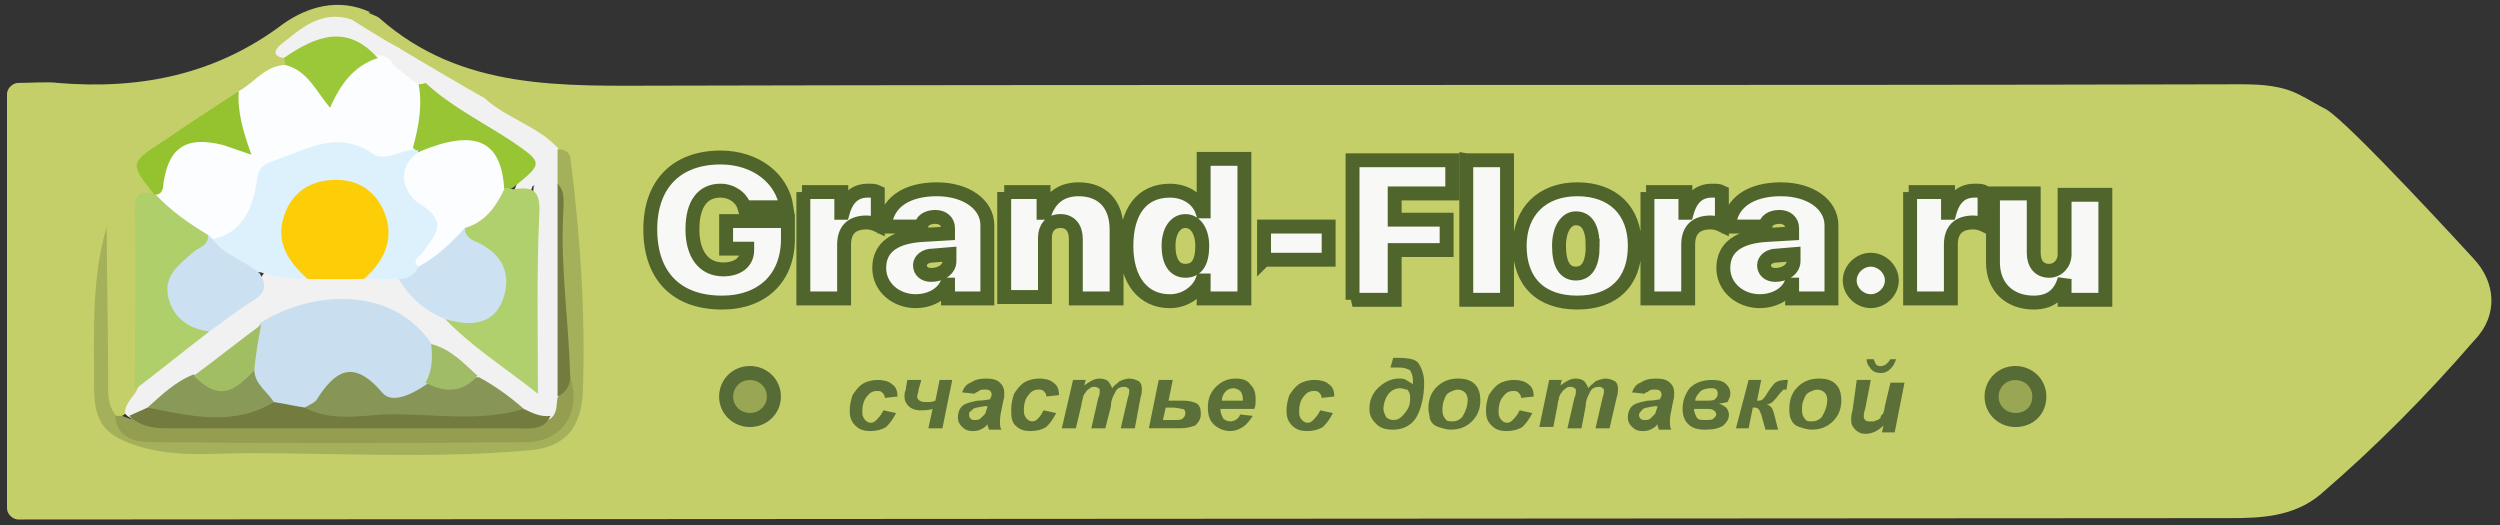 <svg xmlns="http://www.w3.org/2000/svg" width="100" height="21" viewBox="0 0 100 21">
    <rect x="0" y="0" width="100" height="21" fill="#333333" stroke="none"/>
    <g fill="none">
        <path fill="#C4CF69" d="M98.933 10.334s-5-5.47-5.9-5.968c-.336-.166-.673-.387-1.01-.553-.73-.387-1.517-.442-2.416-.442-21.011.055-42.023 0-63.034.055-4.045 0-8.09.221-11.404-2.708-.057-.055-.225-.11-.338-.165-.056 0-.056-.056-.112-.056h.112C13.54-.11 12.303.277 11.348.94c-2.696 2.045-5.73 2.653-9.045 2.377-.337-.055-1.123 0-1.573 0-.224 0-.45.22-.45.442v16.579c0 .22.226.442.45.442l88.483-.055c1.236 0 2.529-.056 3.596-.94 2.247-1.934 4.27-3.979 6.18-6.19.955-.994.842-2.32-.056-3.26zm-76.012 5.14c-.056 1.492-.561 2.044-2.078 2.32-.394.056-.787.056-1.18.056H7.528c-.786 0-1.517-.11-2.19-.387-.675-.276-1.125-.718-1.237-1.381.056.165.112.331.225.442.112.11.28.165.45.165.505-.22.73-.718.898-1.215.169-1.935 0-3.869.056-5.803.057-.553-.056-1.105.281-1.603.113-.11.169-.22.225-.331-.562-.94-.169-1.548.73-2.045.955-.497 1.854-1.16 2.753-1.768.562-.442 1.18-.83 1.742-1.216.056-.11.112-.221.112-.332 0-.552.506-.773.843-1.05.393-.276.842-.22 1.292-.387.168-.055.393 0 .505.166.225.387.73.553 1.124.719.45.165.45.387.281.718.169.497.562.83 1.067.94.113 0 .225-.056.337-.11.338-.443.618-.167.9 0 .449.275.898.552 1.404.662.056.498.505.663.899.884l1.854 1.16c.168.111.393.167.674.167h-.056c-.225.331-.113.663-.113.994.056 2.819.45 5.527.337 8.235z"/>
        <path fill="#F1F1F1" d="M22.36 5.968c-.843-.94-2.08-1.215-2.978-2.044-.618-.332-2.472-1.437-3.315-1.935-.056-.055-.168-.11-.28-.165-.618-.332-1.18-.719-1.742-1.05-1.236-.387-2.023.387-2.865 1.05-.281.276-.169.442.168.497 1.236-.387 2.528-.829 3.764 0 .169.055.281.11.394.166.168.166 3.09 2.266 3.876 2.763 1.011.608 1.798 1.216 1.124 2.487.393.22.674.166.786-.276 0 0 .169-.111.056 0-.28 2.431.113 4.863-.224 7.46-1.124-.884-2.08-1.547-2.978-2.321-.843-.442-1.404-1.216-2.247-1.658-.45-.166-.843-.11-1.292-.166h-2.135c-.618.056-1.18-.165-1.798-.055-.562 1.05-1.517 1.658-2.416 2.321-.898.83-2.078 1.382-2.752 2.487-.113.332-.506.553-.506.995.056.11.169.165.28.22.282.056.563-.11.844-.276.618-.442 1.18-.94 1.854-1.326.898-.663 1.853-1.326 2.752-2.045 2.135-1.27 4.101-1.05 6.405.719.674.442 1.292.884 1.91 1.381.674.498 1.292.995 2.022 1.437.394.221.787.277 1.236.055.337-.276.394-.663.394-1.05V7.35c-.113-.442 0-.94-.337-1.382z"/>
        <path fill="#FCFDFE" d="M9.55 3.647c.619-.331 1.068-1.05 1.91-1.05 1.18-.22 1.293.664 1.686 1.271.337-.773.899-1.492 1.966-1.657.281 0 .506.11.618.386.337.277.674.553 1.012.774.618.829.393 1.658 0 2.487-.73.774-1.573.718-2.529.442-1.797-.553-3.146.11-3.82 1.879-.337.774-.674 1.492-1.685 1.603-.225 0-.393-.056-.562-.166-.73-.498-1.798-.719-1.966-1.824.168-2.21 1.067-2.763 3.37-2.155-.224-.663-.393-1.326 0-1.99z"/>
        <path fill="#97C533" d="M17.022 3.316c1.012.94 2.248 1.547 3.427 2.32 1.293.885 1.293.885.057 1.88-.113.055-.225.055-.337 0-.843-1.769-.843-1.769-3.315-1.437-.112 0-.225-.055-.337-.166.225-.829.393-1.713.225-2.542.056 0 .168 0 .28-.055z"/>
        <path fill="#A5B05A" d="M22.303 7.295V5.968c.225 0 .394.056.506.277.393 3.15.618 6.244.506 9.394-.057 1.437-.675 2.266-2.191 2.377-3.708.331-7.472.11-11.18.11-1.405 0-2.81.166-4.214-.22-1.517-.443-1.966-.94-1.966-2.432 0-2.156-.112-4.31.506-6.41 0 1.989.056 3.978.056 6.023 0 .497-.056 1.05.28 1.492.563.553 1.293.718 2.08.718h13.82c1.854 0 2.247-.497 2.078-2.265-.224-2.598-.056-5.14-.28-7.737z"/>
        <path fill="#AECF69" d="M8.37 13.263c-1.01.774-1.966 1.548-2.977 2.321 0-2.376.056-4.808 0-7.184 0-.718.281-.774.843-.608.618.663 1.348 1.16 2.079 1.603.28.331.056.552-.169.773-1.46 1.658-1.46 1.658.225 3.095z"/>
        <path fill="#959D50" d="M22.809 15.087c.45 1.381-.28 2.542-1.685 2.597-5.057.055-10.057.055-15.113 0-.674 0-1.348-.22-1.404-1.05h.28c.113.055.17.055.282.11 3.09.277 6.18 0 9.325.111 2.248.056 4.55-.055 6.798.056.281 0 .506-.056.73-.166.281-.221.225-.553.281-.83.225-.33.169-.662.506-.828z"/>
        <path fill="#94C32F" d="M9.55 3.647c-.056.83.17 1.603.506 2.542-.505-.165-.786-.276-1.123-.386-1.517-.387-2.248.11-2.416 1.713-.056.22-.169.276-.337.276-1.011-1.27-1.011-1.27.45-2.21.954-.664 1.91-1.271 2.92-1.935z"/>
        <path fill="#9BC839" d="M11.348 2.321c1.292-.884 2.528-1.382 3.764 0-1.01.332-1.516 1.105-1.91 1.99-.562-.664-.899-1.493-1.798-1.714 0-.055 0-.165-.056-.276z"/>
        <path fill="#DCF1FB" d="M16.517 5.968c.056 0 .168.056.225.056-.169.773-.225 1.547.505 2.1.787.608.674 1.16.113 1.823-.225.277-.394.553-.506.885-.225.331-.45.663-.899.331-.45 0-.955 0-1.404-.055.056-.663.618-1.216.561-1.934-.112-.663-.28-1.271-1.067-1.492-.674-.166-1.405-.166-1.966.386-.506.553-.675 1.216-.281 1.88.168.386.562.663.505 1.16-.674.11-1.292-.055-1.91-.221-.955.055-1.573-.387-1.854-1.326 1.236-.277 1.573-1.327 1.742-2.322.056-.552.225-.663.73-.828 1.292-.443 2.472-1.216 3.877-.277.45.332 1.067-.055 1.629-.166z"/>
        <path fill="#CBE0F1" d="M8.54 9.616c.449.608 1.291.829 1.853 1.326.281.442.225.774-.224 1.05-.618.387-1.18.83-1.798 1.271-.787-.11-1.405-.497-1.63-1.326-.224-.884.394-1.326.956-1.824.224-.22.674-.276.618-.718.056.055.168.11.224.22z"/>
        <path fill="#C9DEEF" d="M10.393 12.932c1.967-1.271 5.281-1.603 6.91.884.394.497.281.995 0 1.547-1.01.94-1.629 1.05-2.584.276-.674-.497-1.011-.442-1.46.222-.225.331-.619.552-1.068.718-.506.11-.955-.055-1.348-.276-.506-.387-.955-.83-1.012-1.548 0-.718.281-1.27.562-1.823z"/>
        <path fill="#AFD06C" d="M20.169 7.516c.112 0 .224 0 .337.055.786-.11 1.123 0 1.067.995-.112 2.32-.056 4.642-.056 7.184-1.405-1.105-2.64-1.879-3.708-2.984.618-.387 1.742 0 1.966-1.105.225-1.05-.562-1.437-1.18-1.935-.168-.165-.224-.387-.112-.608.618-.497.899-1.27 1.686-1.602z"/>
        <path fill="#FDCE07" d="M12.303 11.163c-.73-.663-1.292-1.437-.955-2.487.225-.718.73-1.27 1.573-1.437 1.012-.165 1.854.111 2.36 1.05.562 1.106.168 2.1-.73 2.874h-2.248z"/>
        <path fill="#CCE1F2" d="M18.596 9.118c0 .277.168.443.449.553 1.011.442 1.46 1.271 1.067 2.321-.393 1.05-1.348 1.05-2.303.774-.787-.332-1.405-.83-1.854-1.603.393 0 .618-.166.787-.497.505-.719 1.123-1.271 1.741-1.824 0 0 .056.055.113.055.056.056.056.11 0 .221z"/>
        <path fill="#737B3F" d="M10.955 16.082c.393.055.843.165 1.236.22 2.921-.11 5.843-.22 8.764.056.337.166.674.331 1.067.276-.28.608-.842.498-1.348.498H6.742c-.562 0-1.124-.056-1.573-.498.224-.11.505-.22.73-.331 1.63-.166 3.37.055 5.056-.221z"/>
        <path fill="#879656" d="M20.955 16.358c-1.854.553-3.708.166-5.562.22-1.067.056-2.19.277-3.202-.275.169-.11.337-.166.45-.277.73-1.16 1.46-1.713 2.64-.331.393.497 1.236.055 1.798-.332.674-.11 1.404-.22 2.078-.276.618.331 1.236.774 1.798 1.27z"/>
        <path fill="#899958" d="M10.955 16.082c-1.63.994-3.37.552-5.056.22.562-.497 1.123-1.05 1.854-1.326.843.498 1.629 0 2.416-.22 0 .607.505.883.786 1.326z"/>
        <path fill="#A1BF62" d="M10.169 14.81c-.956 1.05-1.517 1.106-2.416.222.899-.664 1.798-1.382 2.696-2.045-.112.552-.224 1.216-.28 1.824z"/>
        <path fill="#737B3F" d="M22.809 15.087c0 .331-.169.608-.506.774V7.35c.337.332.225.829.225 1.216-.112 2.155.225 4.31.281 6.52z"/>
        <path fill="#A0BC67" d="M19.101 15.032c-.618.718-1.348.663-2.079.276.281-.497.281-.995.225-1.547.843.22 1.349.828 1.854 1.27z"/>
        <path fill="#FCFDFE" d="M18.596 9.118c-.562.608-1.124 1.16-1.854 1.548-.281-.221 0-.387.112-.498.506-.718 1.18-1.27-.112-2.044-.506-.332-1.012-1.327 0-2.045 2.247-.94 3.314-.497 3.427 1.492-.338.718-.787 1.326-1.573 1.547z"/>
        <path fill="#F8F8F7" stroke="#4F652B" stroke-width=".556" d="M28.876 12.103c-1.797 0-2.865-1.05-2.865-2.93 0-1.823 1.068-2.873 2.81-2.873 1.404 0 2.471.829 2.64 1.99h-1.686c-.112-.387-.505-.664-.955-.664-.73 0-1.123.553-1.123 1.548 0 .994.45 1.602 1.236 1.602.561 0 .955-.276.955-.773v-.056h-.843V8.842h2.472v.719c0 1.547-1.011 2.542-2.64 2.542h0zm3.203-4.421h1.573v.829h.056c.168-.608.505-.885 1.011-.885.169 0 .281 0 .393.056v1.326c-.112-.055-.28-.11-.45-.11-.617 0-.898.33-.898.884v2.155h-1.63V7.682h-.055zm3.09 3.04c0-.83.618-1.272 1.797-1.327l.955-.056v-.22c0-.277-.224-.443-.505-.443-.337 0-.562.166-.562.387h-1.46c.055-.94.842-1.492 2.078-1.492 1.18 0 2.022.608 2.022 1.437v2.929h-1.573v-.553h-.056c-.225.442-.73.663-1.236.663-.786 0-1.46-.552-1.46-1.326h0zm2.809-.277v-.277l-.675.056c-.28 0-.505.165-.505.387 0 .22.168.386.45.386.392 0 .73-.22.73-.552h0zm2.19-2.763h1.574v.829h.056c.224-.608.674-.94 1.348-.94.955 0 1.517.608 1.517 1.603v2.763h-1.63V9.56c0-.443-.224-.719-.617-.719-.394 0-.618.276-.618.663v2.377h-1.63v-4.2h0zm4.888 2.155c0-1.382.618-2.21 1.742-2.21.618 0 1.123.33 1.292.828h.056v-2.1h1.63v5.582h-1.63v-.719h-.056c-.169.443-.674.83-1.292.83-1.068 0-1.742-.83-1.742-2.211zm1.686 0c0 .608.224.995.674.995.45 0 .674-.332.674-.995 0-.608-.281-.995-.674-.995-.394 0-.674.387-.674.995zm3.82.552V9.063h2.584v1.326h-2.584zm3.54 1.603V6.411h3.988v1.326h-2.303v1.05h2.078v1.216h-2.078v1.99H54.1h0zm4.55-5.581h1.629v5.581h-1.63V6.411h0zm2.135 3.426c0-1.382.898-2.266 2.303-2.266 1.404 0 2.303.829 2.303 2.266s-.842 2.266-2.303 2.266c-1.46 0-2.303-.83-2.303-2.266zm2.92 0c0-.719-.224-1.105-.673-1.105-.394 0-.674.442-.674 1.105 0 .718.224 1.105.674 1.105.45 0 .674-.387.674-1.105zm2.136-2.155h1.573v.829h.056c.168-.608.506-.885 1.011-.885.169 0 .281 0 .393.056v1.326c-.112-.055-.28-.11-.449-.11-.618 0-.899.33-.899.884v2.155h-1.63V7.682h-.055zm3.09 3.04c0-.83.618-1.272 1.797-1.327l.955-.056v-.22c0-.277-.224-.443-.505-.443-.337 0-.562.166-.562.387h-1.46c.055-.94.842-1.492 2.078-1.492 1.18 0 2.022.608 2.022 1.437v2.929h-1.573v-.553h-.056c-.225.442-.73.663-1.236.663-.786 0-1.46-.552-1.46-1.326h0zm2.809-.277v-.277l-.675.056c-.28 0-.505.165-.505.387 0 .22.168.386.45.386.392 0 .73-.22.73-.552h0zm2.247.773c0-.442.393-.829.842-.829.45 0 .843.387.843.83 0 .442-.393.828-.843.828-.449 0-.842-.386-.842-.829zm2.36-3.536h1.572v.829h.057c.168-.608.505-.885 1.01-.885.17 0 .282 0 .394.056v1.326c-.112-.055-.28-.11-.45-.11-.617 0-.898.33-.898.884v2.155h-1.63V7.682h-.056zm7.808 4.31h-1.573v-.829c-.168.608-.562.94-1.236.94-.955 0-1.629-.608-1.629-1.603V7.737h1.63v2.376c0 .442.224.719.617.719.337 0 .618-.277.618-.664V7.792h1.63v4.2h-.057z"/>
        <path fill="#5B7038" d="M35.337 16.413l.506.11c-.113.222-.225.388-.394.553-.168.11-.393.166-.618.166-.28 0-.449-.055-.618-.22-.168-.167-.224-.333-.224-.609 0-.22.056-.442.112-.608.112-.166.225-.331.393-.442.169-.11.394-.166.618-.166.225 0 .45.056.562.166.169.11.225.276.225.498l-.506.055c0-.11-.056-.166-.112-.221-.056-.056-.112-.056-.225-.056-.112 0-.225.056-.28.111-.057.055-.17.166-.225.332-.057.165-.057.276-.057.442 0 .11.057.22.113.276.056.055.112.11.224.11.113 0 .169-.055.225-.11.169-.166.225-.276.281-.387zm.955-1.216h.562l-.112.387c0 .11-.057.221-.057.277 0 .055.057.165.113.165.056.056.168.056.28.056.113 0 .225 0 .338-.056l.168-.829h.506l-.393 1.935h-.562l.168-.774c-.168.055-.337.055-.505.055-.169 0-.337-.055-.45-.166-.112-.11-.168-.22-.168-.386 0-.111 0-.166.056-.277v-.055l.056-.332zm2.697.553l-.506-.055c.056-.166.169-.332.337-.387.169-.11.337-.166.618-.166.281 0 .45.055.562.166.112.11.169.22.169.387v.166c0 .055-.057.22-.113.552-.056.221-.056.387-.056.498 0 .11 0 .165.056.276h-.505c0-.055-.057-.166-.057-.221-.056.11-.168.166-.28.22-.113.056-.225.056-.338.056-.168 0-.28-.055-.393-.166-.112-.11-.168-.22-.168-.387 0-.165.056-.331.168-.442.113-.11.337-.165.618-.22.281 0 .45-.056.506-.056 0-.055.056-.11.056-.166 0-.055 0-.11-.056-.166-.056-.055-.113-.055-.225-.055s-.169 0-.225.055c-.056.056-.168.056-.168.111zm.505.497h-.112c-.28.056-.45.056-.506.166-.112.055-.112.11-.112.166 0 .055 0 .11.056.166.056.055.113.055.169.055.056 0 .168 0 .224-.055l.169-.166c.056-.055.056-.166.112-.276v-.056zm2.248.166l.505.11c-.112.222-.225.388-.393.553-.169.11-.393.166-.618.166-.28 0-.45-.055-.618-.22-.169-.167-.169-.388-.169-.664 0-.221.057-.442.113-.608.112-.166.225-.332.393-.442.169-.11.393-.166.618-.166.225 0 .45.055.562.166.168.11.225.276.225.497l-.506.056c0-.111-.056-.166-.112-.222-.057-.055-.113-.055-.225-.055-.113 0-.225.055-.281.11-.056.056-.169.167-.225.332-.056.166-.056.277-.056.442 0 .11.056.221.112.277.057.055.113.11.225.11s.169-.055.225-.11c.112-.11.168-.221.225-.332zm1.18-1.216h.505l-.056.221c.225-.165.393-.276.618-.276.168 0 .28.055.337.11.056.056.112.166.168.277.057-.11.169-.166.281-.276.113-.056.281-.11.394-.11.168 0 .28.054.393.11.112.11.112.22.112.331 0 .055 0 .166-.056.332l-.225 1.216h-.562l.281-1.216c.057-.166.057-.221.057-.277 0-.055 0-.11-.057-.11-.056-.055-.056-.055-.168-.055-.113 0-.281.055-.337.22-.056.111-.169.277-.169.553l-.225.885h-.561l.28-1.216c.057-.11.057-.221.057-.277 0-.055 0-.11-.056-.11-.057-.055-.113-.055-.169-.055-.056 0-.112 0-.168.055-.057.055-.113.055-.169.166-.056.055-.112.166-.112.22 0 .056-.057.167-.057.277l-.224.94h-.562l.45-1.935zm3.426 0h.562l-.168.83h.618c.224 0 .393.055.505.11.113.055.169.22.169.387 0 .22-.056.331-.225.497-.169.055-.337.11-.618.11h-1.236l.393-1.934zm.169 1.603h.393c.225 0 .337 0 .393-.055.057-.056.113-.11.113-.221 0-.11-.056-.166-.113-.166-.056 0-.224-.055-.393-.055h-.28l-.113.497zm3.652-.442H48.82v.055c0 .11.056.221.113.332.056.055.168.11.28.11.169 0 .338-.11.394-.276l.505.055c-.112.166-.224.332-.393.442-.168.11-.337.166-.506.166-.28 0-.505-.11-.674-.276-.168-.166-.224-.387-.224-.663 0-.277.056-.498.224-.719.225-.276.506-.442.9-.442.224 0 .449.055.561.221.169.166.225.332.225.608 0 .166 0 .276-.056.387zm-.45-.332c0-.055 0-.055 0 0 0-.22-.056-.331-.112-.387-.056-.055-.169-.11-.281-.11-.113 0-.225.055-.281.11-.112.111-.169.222-.169.387h.843zm3.09.387l.506.11c-.113.222-.225.388-.394.553-.168.11-.393.166-.618.166-.28 0-.45-.055-.618-.22-.168-.167-.224-.333-.224-.609 0-.22.056-.442.112-.608.112-.166.225-.331.393-.442.169-.11.394-.166.618-.166.225 0 .45.056.562.166.169.11.225.276.225.498l-.506.055c0-.11-.056-.166-.112-.221-.056-.056-.113-.056-.225-.056s-.225.056-.28.111c-.057.055-.17.166-.226.332-.056.165-.056.276-.056.442 0 .11.056.22.113.276.056.055.112.11.224.11.113 0 .169-.055.225-.11.169-.166.225-.276.281-.387zm2.809-1.713l.112-.387h.169c.45 0 .73.055.843.221.112.166.224.442.224.774 0 .553-.112.995-.28 1.326-.17.332-.506.553-.956.553-.28 0-.505-.055-.674-.221-.168-.166-.28-.332-.28-.608 0-.332.112-.608.336-.83.225-.22.506-.386.843-.386.112 0 .225 0 .281.055.112.056.168.11.28.166v-.166c0-.165-.055-.276-.112-.386-.112-.056-.224-.111-.449-.111h-.337zm.393.829c-.224 0-.393.11-.505.276-.113.166-.169.387-.169.553 0 .11.056.22.112.331.057.056.169.111.281.111.225 0 .337-.11.506-.332.168-.22.168-.386.168-.607 0-.111-.056-.222-.112-.277-.112 0-.168-.055-.28-.055zm1.124.829c0-.387.112-.663.337-.884.225-.221.506-.332.843-.332.28 0 .505.055.674.221.168.166.224.387.224.663 0 .332-.112.608-.337.83-.224.22-.505.33-.842.33-.169 0-.337-.054-.506-.11-.168-.055-.28-.165-.337-.331 0-.11-.056-.277-.056-.387zm1.573-.387c0-.11-.056-.221-.112-.276-.057-.056-.169-.11-.281-.11-.113 0-.225.054-.337.11-.113.055-.169.166-.225.331-.056.166-.056.277-.056.387 0 .166.056.276.112.332.056.11.169.11.28.11.17 0 .282-.055.394-.166.169-.276.225-.497.225-.718zm2.079.442l.505.11c-.112.222-.225.388-.393.553-.169.11-.393.166-.618.166-.281 0-.45-.055-.618-.22-.169-.167-.225-.333-.225-.609 0-.22.056-.442.113-.608.112-.166.224-.331.393-.442.168-.11.393-.166.618-.166.225 0 .45.056.562.166.168.11.224.276.224.498l-.505.055c0-.11-.056-.166-.113-.221-.056-.056-.112-.056-.224-.056-.113 0-.225.056-.281.111-.056.055-.169.166-.225.332-.056.165-.056.276-.056.442 0 .11.056.22.112.276.056.055.113.11.225.11s.168-.055.225-.11c.168-.166.224-.276.28-.387zm1.18-1.216h.505l-.056.221c.224-.165.393-.276.618-.276.168 0 .28.055.337.11.056.056.112.166.168.277.057-.11.169-.166.281-.276.113-.056.281-.11.393-.11.169 0 .281.054.394.11.112.11.112.22.112.331 0 .055 0 .166-.056.332l-.281 1.216h-.562l.281-1.216c.056-.166.056-.221.056-.277 0-.055 0-.11-.056-.11-.056-.055-.056-.055-.168-.055-.113 0-.281.055-.337.22-.057.111-.169.277-.169.553l-.169.885h-.561l.28-1.216c.057-.11.057-.221.057-.277 0-.055 0-.11-.056-.11-.057-.055-.113-.055-.169-.055-.056 0-.112 0-.169.055-.056.055-.112.055-.168.166-.056.055-.112.166-.112.22 0 .056-.057.167-.057.277l-.168.884h-.562l.393-1.879zm3.82.553l-.506-.055c.056-.166.168-.332.337-.387.169-.11.337-.166.618-.166.28 0 .45.055.562.166.112.11.168.22.168.387v.166c0 .055-.056.22-.112.552-.056.221-.056.387-.056.498 0 .11 0 .165.056.276h-.506c0-.055-.056-.166-.056-.221-.056.11-.168.166-.28.22-.113.056-.225.056-.338.056-.168 0-.28-.055-.393-.166-.112-.11-.169-.22-.169-.387 0-.165.057-.331.169-.442.112-.11.337-.165.618-.22.28 0 .45-.056.505-.056 0-.055.057-.11.057-.166 0-.055 0-.11-.057-.166-.056-.055-.112-.055-.224-.055-.113 0-.169 0-.225.055-.056.056-.168.056-.168.111zm.505.497h-.112c-.281.056-.45.056-.506.166-.056.055-.112.11-.112.166 0 .055 0 .11.056.166.056.055.112.055.169.055.056 0 .168 0 .224-.055l.169-.166c.056-.055.056-.166.112-.276v-.056zm2.472-.11c.112.055.225.11.28.166.057.055.113.165.113.276 0 .166-.056.276-.224.442-.169.11-.394.166-.73.166-.282 0-.506-.055-.675-.221-.168-.166-.225-.387-.225-.608 0-.332.113-.608.281-.83.225-.22.506-.33.9-.33.28 0 .449.055.56.165.113.11.17.221.17.387 0 .11-.057.221-.113.332-.056 0-.168.055-.337.055zm-1.011.166c0 .165.056.276.112.386.056.111.169.111.393.111.113 0 .225 0 .281-.055.057-.056.113-.11.113-.166 0-.055-.056-.166-.113-.166-.056-.055-.168-.055-.224-.055h-.562v-.055zm.056-.277h.393c.225 0 .337 0 .394-.055.056-.055.112-.11.112-.221 0-.055 0-.11-.056-.166-.056-.055-.113-.055-.225-.055-.169 0-.337.055-.393.11-.056.056-.225.222-.225.387zm2.135-.829h.505l-.168.83c.112 0 .168 0 .225-.056.056-.055.112-.11.168-.221.169-.276.281-.387.337-.442.056-.055.225-.11.393-.11h.113l-.056.386h-.057c-.056 0-.112 0-.112.055l-.112.111c-.113.166-.225.276-.281.332-.056.055-.112.055-.225.11.113 0 .225.11.281.332l.169.663h-.506l-.169-.608c-.056-.11-.056-.166-.112-.221-.056-.055-.112-.055-.225-.055l-.168.829h-.506l.506-1.935zm1.629 1.16c0-.386.112-.662.337-.883.225-.221.506-.332.843-.332.28 0 .505.055.674.221.169.166.225.387.225.663 0 .332-.113.608-.337.83-.225.22-.506.33-.843.33-.169 0-.337-.054-.506-.11-.168-.055-.28-.165-.337-.331-.056-.11-.056-.277-.056-.387zm1.517-.386c0-.11-.056-.221-.112-.276-.057-.056-.169-.11-.281-.11-.113 0-.225.054-.337.11-.113.055-.169.166-.225.331-.056.11-.056.277-.056.387 0 .166.056.276.112.332.056.11.169.11.28.11.17 0 .282-.055.394-.166.169-.276.225-.497.225-.718zm1.18-.774h.561l-.224 1.16c-.056.167-.056.222-.056.277 0 .055 0 .11.056.166.056.055.112.055.168.055h.169c.056 0 .112-.055.168-.055.057-.055.113-.055.113-.11 0-.056.056-.111.112-.166 0-.056.056-.166.056-.277l.225-.94h.562l-.393 1.99h-.506l.056-.276c-.225.221-.45.332-.73.332-.169 0-.281-.056-.394-.166-.112-.11-.168-.221-.168-.387 0-.055 0-.221.056-.387l.169-1.216zm.393-.829h.28c.057.11.057.166.113.221.056.056.113.056.169.056.168 0 .28-.11.393-.277h.225c-.056.166-.113.277-.225.387-.112.11-.225.166-.393.166-.169 0-.281-.055-.337-.11-.057-.056-.225-.222-.225-.443z"/>
        <path fill="#99A754" stroke="#566B35" stroke-width=".562" d="M30 16.8c-.506 0-.955-.387-.955-.94 0-.497.393-.939.955-.939.506 0 .955.387.955.94 0 .552-.45.939-.955.939zm50.618 0c-.506 0-.955-.387-.955-.94 0-.497.393-.939.955-.939.506 0 .955.387.955.94 0 .552-.393.939-.955.939z"/>
    </g>
</svg>
